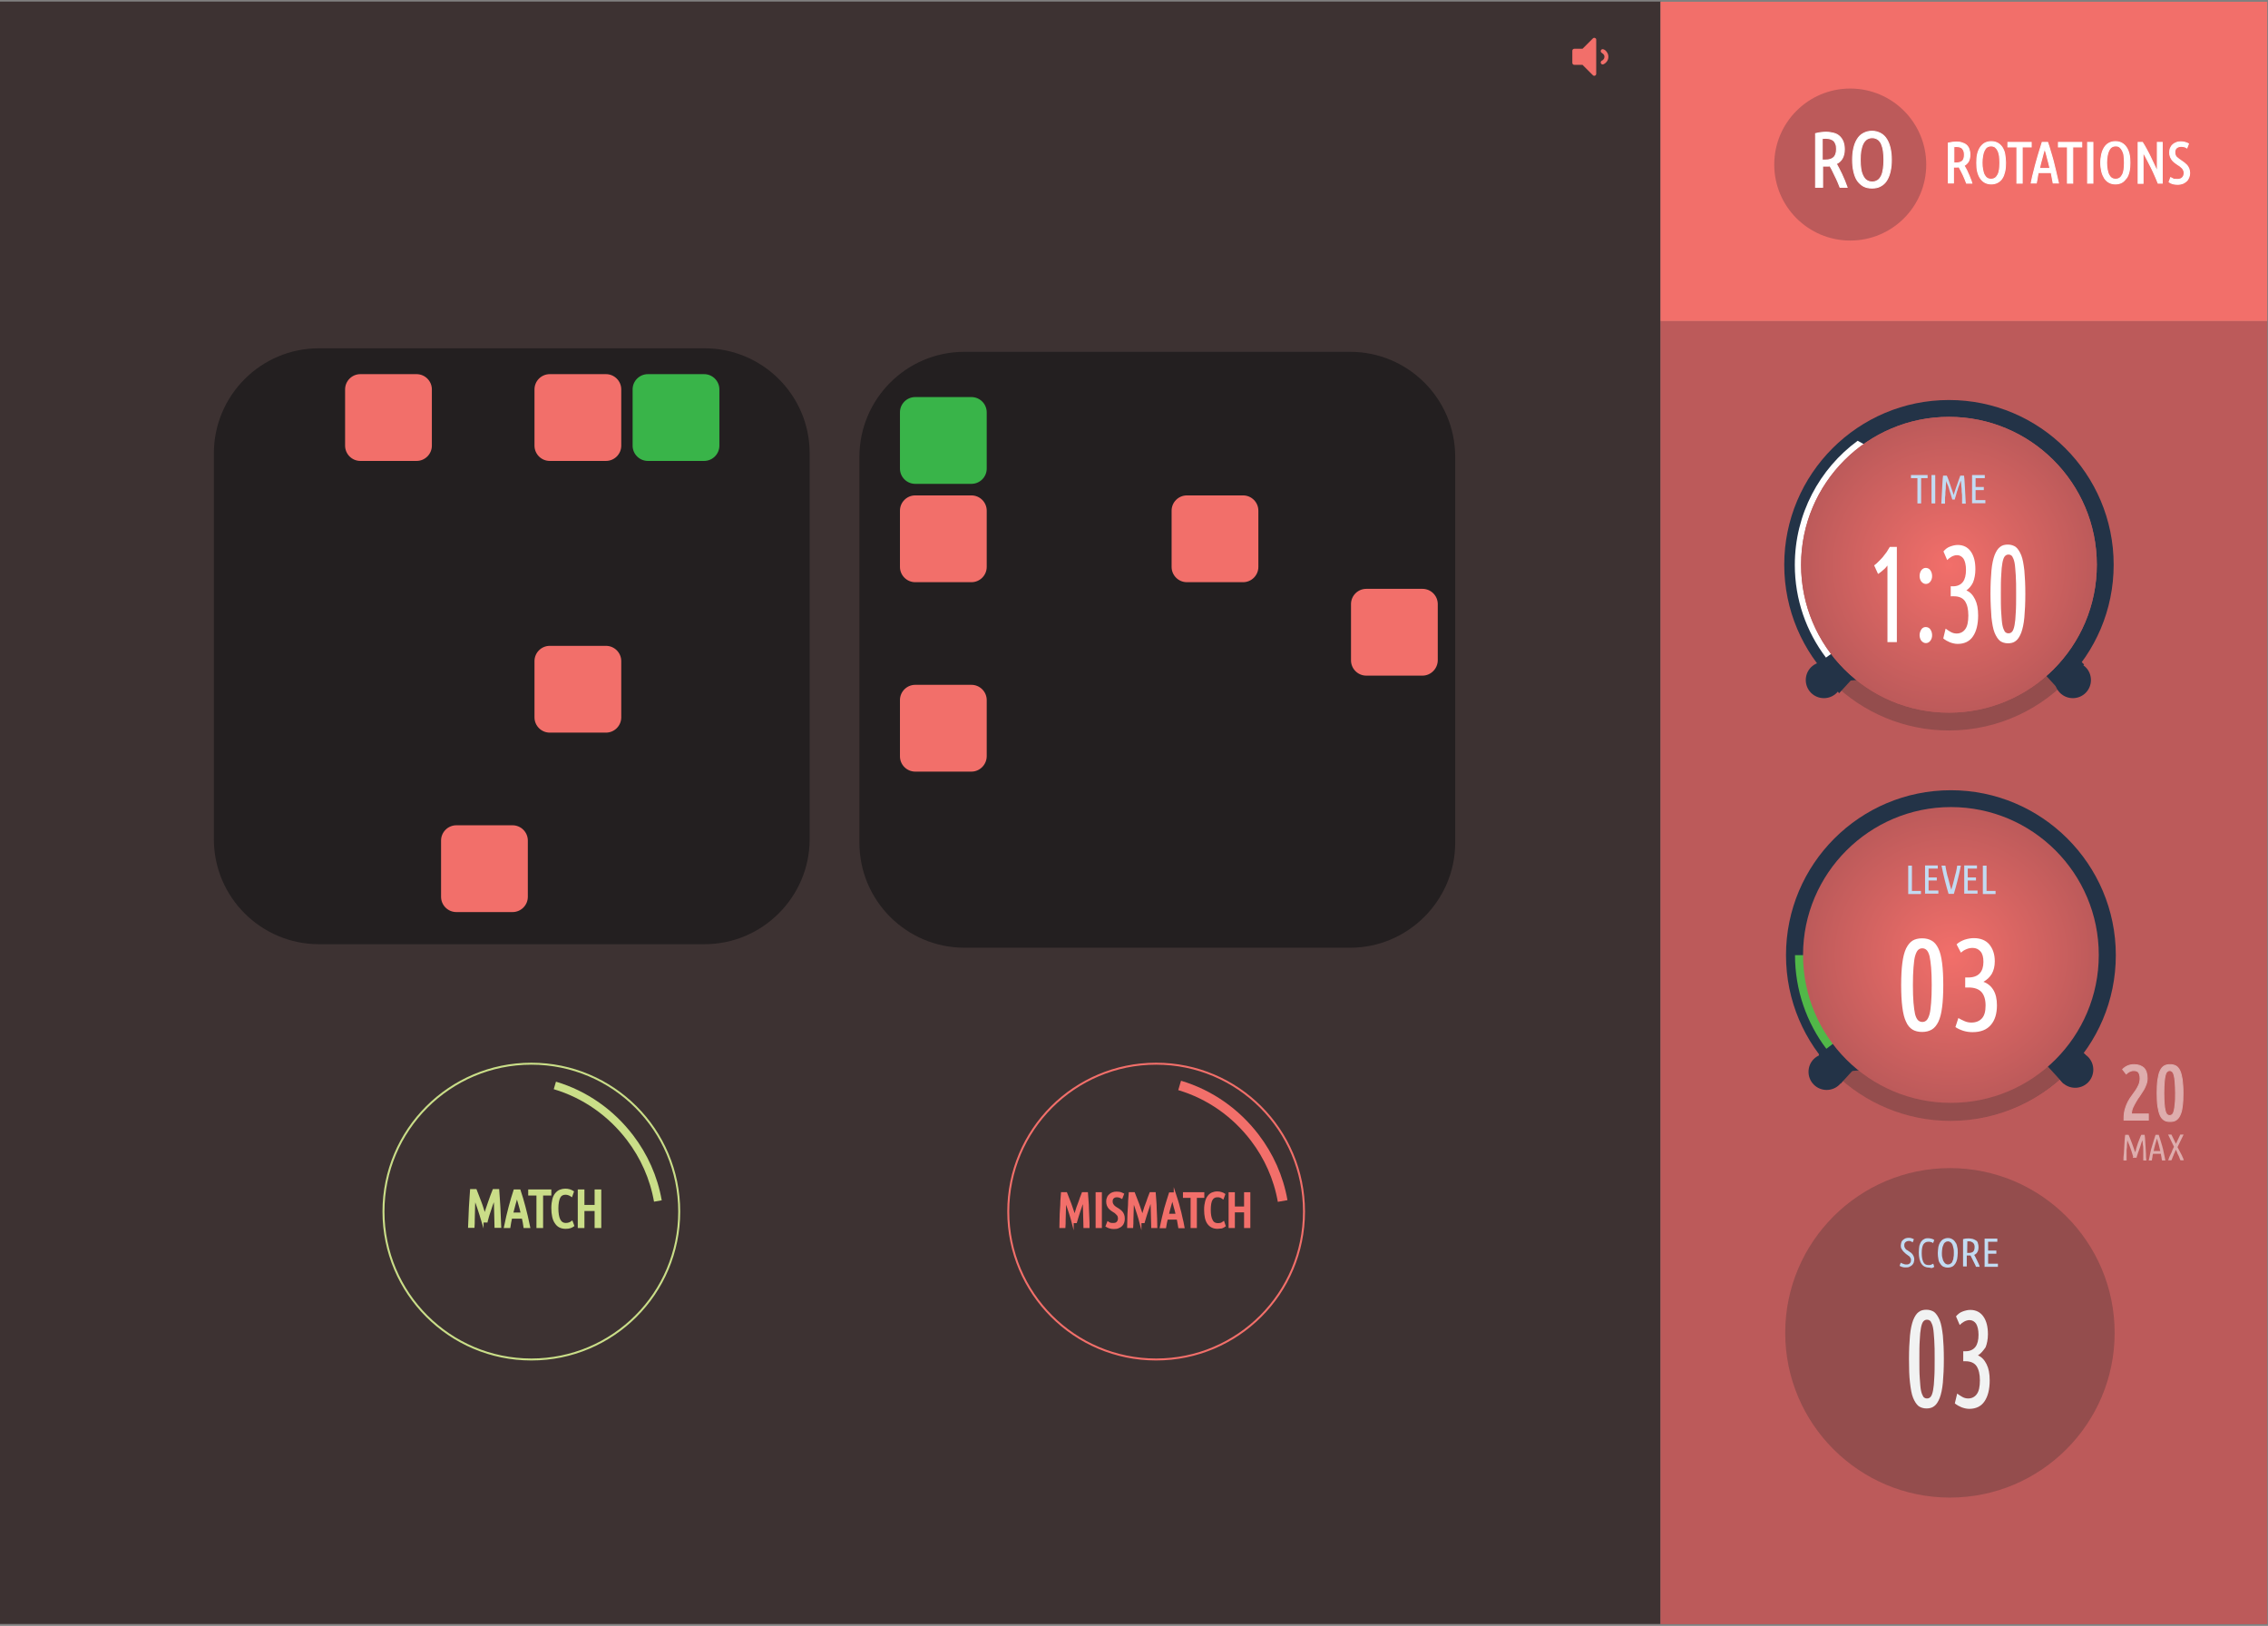 <?xml version="1.0" encoding="utf-8"?>
<!-- Generator: Adobe Illustrator 21.0.0, SVG Export Plug-In . SVG Version: 6.00 Build 0)  -->
<svg version="1.1" id="Layer_1" xmlns="http://www.w3.org/2000/svg" xmlns:xlink="http://www.w3.org/1999/xlink" x="0px" y="0px"
	 viewBox="0 0 1158 830" style="enable-background:new 0 0 1158 830;" xml:space="preserve">
<rect x="0" y="0" width="1158" height="830" fill="#808080" stroke="none"/>
<style type="text/css">
	.st0{fill:#3D3232;}
	.st1{fill:#BC5A5A;}
	.st2{fill:#F26F6A;}
	.st3{fill:#944D4D;}
	.st4{fill:#C2DBF2;}
	.st5{fill:#F1F2F2;}
	.st6{fill:#233347;}
	.st7{fill:#FFFFFF;}
	.st8{clip-path:url(#SVGID_3_);fill:url(#SVGID_4_);}
	.st9{fill:#51B848;}
	.st10{fill:url(#SVGID_5_);}
	.st11{clip-path:url(#SVGID_7_);fill:url(#SVGID_8_);}
	.st12{opacity:0.5;}
	.st13{fill:#FFFFFF;stroke:#FFFFFF;stroke-width:0.5;stroke-miterlimit:10;}
	.st14{fill:none;stroke:#CADE88;stroke-miterlimit:10;}
	.st15{fill:#CADD88;stroke:#CADD88;stroke-miterlimit:10;}
	.st16{fill:none;stroke:#CADE88;stroke-width:4;stroke-miterlimit:10;}
	.st17{fill:none;stroke:#F26F6A;stroke-miterlimit:10;}
	.st18{fill:#F26F6A;stroke:#F26F6A;stroke-miterlimit:10;}
	.st19{fill:none;stroke:#F26F6A;stroke-width:5;stroke-miterlimit:10;}
	.st20{fill:#231F20;}
	.st21{fill:#39B449;}
</style>
<title>SpatialSpan</title>
<desc>Created with Sketch.</desc>
<g id="Page-1">
	<g id="SpatialSpan">
		<g id="Background_x5F_Panel_x5F_L">
			<rect id="Rectangle-path" y="0.8" class="st0" width="847.9" height="828.2"/>
		</g>
		<g id="Bottom_x5F_Panel_x5F_L" transform="translate(847, 163)">
			<rect id="Rectangle-path_1_" x="0.8" y="0.9" class="st1" width="309.8" height="665.2"/>
		</g>
		<g id="Top_x5F_Panel_x5F_L" transform="translate(847, 0)">
			<rect id="Rectangle-path_2_" x="0.8" y="0.9" class="st2" width="309.8" height="163"/>
		</g>
		<g id="Test_name" transform="translate(905, 45)">
			<circle id="Oval" class="st1" cx="39.7" cy="39" r="38.8"/>
		</g>
		<g id="Audio_Controls" transform="translate(802, 19)">
			<g id="Layer_18">
				<path id="Shape_17_" class="st2" d="M13,1.2v17.5c0,0.3-0.1,0.5-0.3,0.7s-0.4,0.3-0.7,0.3s-0.5-0.1-0.7-0.3L6,14.1H1.8
					c-0.3,0-0.5-0.1-0.7-0.3s-0.3-0.4-0.3-0.7V6.9c0-0.3,0.1-0.5,0.3-0.7C1.3,6,1.5,5.9,1.8,5.9H6l5.3-5.3c0.2-0.2,0.4-0.3,0.7-0.3
					s0.5,0.1,0.7,0.3C12.9,0.7,13,0.9,13,1.2z M18.5,7.7c0.5,0.7,0.7,1.5,0.7,2.3s-0.2,1.6-0.7,2.3s-1.1,1.2-1.8,1.5
					c-0.1,0.1-0.2,0.1-0.4,0.1c-0.3,0-0.5-0.1-0.7-0.3s-0.3-0.4-0.3-0.7c0-0.2,0.1-0.4,0.2-0.6s0.3-0.3,0.5-0.4
					c0.2-0.1,0.4-0.2,0.5-0.4c0.2-0.1,0.3-0.3,0.5-0.6c0.1-0.2,0.2-0.6,0.2-0.9c0-0.4-0.1-0.7-0.2-0.9s-0.3-0.4-0.5-0.6
					c-0.2-0.1-0.4-0.3-0.5-0.4c-0.2-0.1-0.3-0.2-0.5-0.4c-0.1-0.2-0.2-0.3-0.2-0.6c0-0.3,0.1-0.5,0.3-0.7s0.4-0.3,0.7-0.3
					c0.2,0,0.3,0,0.4,0.1C17.4,6.4,18,6.9,18.5,7.7z"/>
			</g>
		</g>
		<g>
			<g>
				<path class="st3" d="M1079.7,680.4c0,46.4-37.7,84.1-84.1,84.1s-84.1-37.7-84.1-84.1s37.7-84.1,84.1-84.1
					S1079.7,634,1079.7,680.4"/>
			</g>
		</g>
		<g>
			<path class="st4" d="M973.4,645.5c0.8,0,1.4-0.2,1.7-0.6c0.5-0.5,0.6-0.9,0.6-1.7c0-0.3,0-0.8-0.2-0.9c-0.2-0.3-0.3-0.6-0.5-0.8
				c-0.2-0.2-0.5-0.5-0.8-0.6c-0.3-0.2-0.5-0.5-0.8-0.6c-0.3-0.2-0.6-0.5-0.9-0.8c-0.3-0.3-0.6-0.5-0.9-0.9
				c-0.3-0.5-0.5-0.8-0.8-1.2c-0.2-0.5-0.3-0.9-0.3-1.6c0-0.6,0.2-1.1,0.3-1.6s0.5-0.9,0.8-1.2c0.3-0.3,0.8-0.6,1.2-0.8
				c0.5-0.2,1.1-0.3,1.6-0.3c0.6,0,1.1,0,1.6,0.2s0.9,0.3,1.2,0.5l-0.6,1.6c-0.3-0.2-0.6-0.3-0.9-0.5c-0.3-0.2-0.8-0.2-1.1-0.2
				c-0.6,0-1.2,0.2-1.7,0.6c-0.5,0.5-0.6,0.9-0.6,1.6c0,0.5,0,0.8,0.2,1.1s0.3,0.6,0.5,0.8c0.2,0.3,0.5,0.5,0.8,0.6s0.6,0.5,0.9,0.6
				c0.3,0.2,0.6,0.5,0.9,0.6c0.3,0.3,0.6,0.5,0.9,0.9c0.3,0.5,0.5,0.8,0.6,1.1c0.2,0.5,0.3,0.9,0.3,1.6c0,0.5-0.2,1.1-0.3,1.6
				c-0.2,0.5-0.5,0.9-0.8,1.2c-0.3,0.3-0.8,0.6-1.4,0.9c-0.6,0.3-1.2,0.3-1.9,0.3c-0.6,0-1.2,0-1.7-0.2s-0.9-0.3-1.4-0.6l0.6-1.6
				c0.3,0.2,0.8,0.5,1.1,0.5C972.5,645.5,973,645.5,973.4,645.5z"/>
			<path class="st4" d="M985,647.1c-1.7,0-3-0.6-3.9-1.9c-0.9-1.2-1.4-3.3-1.4-5.9c0-1.4,0.2-2.5,0.3-3.4c0.3-0.9,0.6-1.7,1.1-2.3
				c0.5-0.6,0.9-0.9,1.6-1.2c0.6-0.3,1.2-0.3,2-0.3c0.6,0,1.2,0.2,1.7,0.3c0.5,0.2,0.9,0.3,1.2,0.6l-0.6,1.6
				c-0.3-0.2-0.6-0.5-1.1-0.5c-0.3-0.2-0.8-0.2-1.4-0.2c-1.1,0-1.9,0.5-2.5,1.4c-0.5,0.9-0.8,2.3-0.8,4.4c0,2,0.3,3.4,0.8,4.5
				c0.5,1.1,1.4,1.6,2.6,1.6c0.6,0,1.1,0,1.4-0.2c0.3-0.2,0.8-0.3,1.1-0.5l0.5,1.6c-0.3,0.3-0.8,0.5-1.2,0.6
				C985.9,647.4,985.6,647.1,985,647.1z"/>
			<path class="st4" d="M999.6,639.6c0,1.1-0.2,2.2-0.3,3.1c-0.2,0.9-0.5,1.7-0.9,2.3s-0.9,1.2-1.6,1.6c-0.6,0.3-1.4,0.5-2.3,0.5
				s-1.7-0.2-2.3-0.5c-0.6-0.3-1.2-0.9-1.6-1.6c-0.5-0.6-0.8-1.4-0.9-2.3c-0.2-0.9-0.3-2-0.3-3.1c0-1.1,0.2-2.2,0.3-3.1
				c0.2-0.9,0.5-1.7,0.9-2.3s0.9-1.2,1.6-1.6c0.6-0.3,1.4-0.6,2.3-0.6s1.7,0.2,2.3,0.6c0.6,0.3,1.2,0.9,1.6,1.6
				c0.5,0.6,0.8,1.4,0.9,2.3C999.6,637.4,999.6,638.5,999.6,639.6z M997.6,639.6c0-0.9,0-1.7-0.2-2.3c-0.2-0.8-0.3-1.4-0.5-1.9
				s-0.6-0.9-0.9-1.2c-0.5-0.3-0.9-0.5-1.4-0.5c-0.5,0-1.1,0.2-1.4,0.5c-0.5,0.3-0.8,0.8-0.9,1.2c-0.2,0.5-0.5,1.1-0.6,1.9
				s-0.2,1.6-0.2,2.3c0,0.8,0,1.7,0.2,2.3s0.3,1.4,0.6,1.9c0.3,0.5,0.6,0.9,0.9,1.2c0.5,0.3,0.9,0.5,1.4,0.5c0.5,0,1.1-0.2,1.4-0.5
				c0.5-0.3,0.8-0.6,0.9-1.2c0.3-0.5,0.5-1.1,0.5-1.9C997.6,641.3,997.6,640.4,997.6,639.6z"/>
			<path class="st4" d="M1002.6,632.5c0.9-0.3,1.9-0.3,2.8-0.3c0.8,0,1.4,0.2,2,0.3c0.6,0.2,1.1,0.5,1.6,0.8s0.8,0.8,0.9,1.4
				c0.2,0.6,0.3,1.2,0.3,2c0,0.9-0.2,1.9-0.6,2.5c-0.3,0.6-0.9,1.1-1.6,1.4c0.2,0.3,0.3,0.6,0.6,1.1c0.3,0.5,0.5,1.1,0.8,1.6
				c0.3,0.6,0.5,1.2,0.8,1.7c0.3,0.6,0.5,1.2,0.6,1.7h-1.9c-0.2-0.5-0.3-0.9-0.6-1.4c-0.2-0.5-0.5-1.1-0.8-1.6s-0.5-1.1-0.8-1.6
				s-0.5-0.9-0.6-1.2c-0.2,0-0.5,0-0.6,0c-0.3,0-0.5,0-0.8,0h-0.5v5.6h-1.9v-14H1002.6z M1004.4,639.6h0.8c0.9,0,1.7-0.2,2.2-0.6
				c0.5-0.5,0.8-1.2,0.8-2.3c0-0.5,0-0.9-0.2-1.4c-0.2-0.3-0.3-0.6-0.6-0.9c-0.3-0.2-0.5-0.3-0.9-0.5c-0.3-0.2-0.8-0.2-1.1-0.2
				c-0.3,0-0.6,0-0.9,0L1004.4,639.6L1004.4,639.6z"/>
			<path class="st4" d="M1013.3,646.8v-14.5h6.5v1.6h-4.7v4.5h4.2v1.6h-4.2v5.1h5v1.6h-6.9V646.8z"/>
		</g>
		<g>
			<path class="st5" d="M974.7,693.8c0-4.8,0.2-8.7,0.5-12c0.3-3.3,0.9-5.9,1.6-7.8c0.8-2,1.7-3.4,2.8-4.2c1.1-0.9,2.5-1.2,4-1.2
				c1.6,0,3,0.5,4,1.2c1.1,0.9,2,2.3,2.8,4.2c0.8,2,1.2,4.5,1.6,7.8c0.3,3.3,0.5,7.3,0.5,12c0,4.7-0.2,8.7-0.5,12
				c-0.3,3.3-0.9,5.9-1.6,7.8c-0.8,2-1.7,3.4-2.8,4.2c-1.1,0.9-2.5,1.2-4,1.2c-1.6,0-3-0.5-4-1.2c-1.1-0.9-2-2.3-2.8-4.2
				c-0.8-2-1.2-4.5-1.6-7.8C974.8,702.5,974.7,698.5,974.7,693.8z M987.8,693.8c0-3.9,0-7-0.2-9.7c-0.2-2.5-0.3-4.7-0.6-6.2
				c-0.3-1.6-0.8-2.6-1.2-3.3c-0.5-0.6-1.1-0.9-1.9-0.9s-1.4,0.3-1.9,0.9c-0.5,0.6-0.9,1.7-1.2,3.3c-0.3,1.6-0.5,3.6-0.6,6.2
				c-0.2,2.6-0.2,5.8-0.2,9.7s0,7,0.2,9.7s0.3,4.7,0.6,6.2c0.3,1.6,0.8,2.6,1.2,3.3c0.5,0.6,1.1,0.9,1.9,0.9s1.4-0.3,1.9-0.9
				c0.5-0.6,0.9-1.7,1.2-3.3c0.3-1.6,0.5-3.6,0.6-6.2C987.8,700.8,987.8,697.5,987.8,693.8z"/>
			<path class="st5" d="M1009.9,691.9c1.9,0.8,3.3,2.3,4.4,4.5c1.1,2.2,1.6,4.8,1.6,8.3c0,4.5-0.9,8.1-2.6,10.6
				c-1.7,2.6-4.4,3.9-7.8,3.9c-1.4,0-2.6-0.3-4-0.8c-1.2-0.5-2.5-1.2-3.4-2l1.2-5c0.8,0.6,1.7,1.2,2.6,1.7c0.9,0.5,1.9,0.8,3,0.8
				c1.9,0,3.4-0.8,4.4-2.2c1.1-1.4,1.6-3.9,1.6-7c0-3.3-0.6-5.6-1.7-7.3c-1.1-1.6-3-2.5-5.6-2.5h-1.2v-5.1h1.2c2.2,0,3.9-0.8,5-2.2
				c1.1-1.4,1.6-3.6,1.6-6.2c0-2.5-0.5-4.4-1.2-5.6c-0.8-1.2-2-1.9-3.4-1.9c-0.9,0-1.9,0.3-2.8,0.8s-1.6,1.1-2.2,1.7l-1.9-4.4
				c0.9-1.1,2-2,3.4-2.5c1.4-0.5,2.6-0.8,3.9-0.8c2.8,0,5.1,1.1,6.7,3.4c1.6,2.3,2.3,5.3,2.3,9c0,2.6-0.5,5-1.2,6.7
				C1012.5,689.6,1011.4,691,1009.9,691.9z"/>
		</g>
		<g>
			<g>
				<path class="st6" d="M1079.2,288.3c0,46.4-37.7,84.1-84.1,84.1c-46.4,0-84.1-37.7-84.1-84.1s37.7-84.1,84.1-84.1
					C1041.5,204.2,1079.2,241.9,1079.2,288.3"/>
			</g>
			<g>
				<path class="st3" d="M1058.3,344.4c-15.4,17.4-38,28.5-63.2,28.5c-22.9,0-43.8-9.2-59-24C939.2,345.6,1060.3,342,1058.3,344.4"
					/>
			</g>
			<g>
				<polyline class="st6" points="1052.9,353.9 1029,327.8 1040.9,316.2 1064.1,339.2 				"/>
			</g>
			<g>
				<path class="st6" d="M1064.9,340.6c3.6,3.6,3.6,9.5,0,13.1c-3.6,3.6-9.5,3.6-13.1,0c-3.6-3.6-3.6-9.5,0-13.1
					C1055.2,337,1061.1,337,1064.9,340.6"/>
			</g>
			<g>
				<polyline class="st6" points="939,353.9 962.9,327.8 951,316.2 927.8,339.2 				"/>
			</g>
			<g>
				<path class="st6" d="M924.7,340.6c-3.6,3.6-3.6,9.5,0,13.1s9.5,3.6,13.1,0c3.6-3.6,3.6-9.5,0-13.1
					C934.2,337,928.4,337,924.7,340.6"/>
			</g>
			<g>
				<path class="st7" d="M954.6,228.4c-19.3,13-31.9,35-31.9,60.1c0,16.4,5.5,31.5,14.6,43.6l-5,3.6l0,0
					c-10-13.2-15.9-29.6-15.9-47.3c0-26,12.6-49.1,32.1-63.4"/>
			</g>
			<path class="st7" d="M995.1,209.7"/>
		</g>
		<g>
			<g>
				<defs>
					<path id="SVGID_1_" d="M919.6,288.3c0,41.7,33.8,75.5,75.5,75.5c41.7,0,75.5-33.8,75.5-75.5s-33.8-75.5-75.5-75.5
						C953.5,212.8,919.6,246.6,919.6,288.3"/>
				</defs>
				<radialGradient id="SVGID_2_" cx="995.093" cy="288.293" r="75.528" gradientUnits="userSpaceOnUse">
					<stop  offset="0" style="stop-color:#F26F6A"/>
					<stop  offset="1" style="stop-color:#BC5A5A"/>
				</radialGradient>
				<use xlink:href="#SVGID_1_"  style="overflow:visible;fill:url(#SVGID_2_);"/>
				<clipPath id="SVGID_3_">
					<use xlink:href="#SVGID_1_"  style="overflow:visible;"/>
				</clipPath>
				
					<radialGradient id="SVGID_4_" cx="261.231" cy="-2582.918" r="1.557" gradientTransform="matrix(48.5 0 0 48.5 -11674.637 125559.828)" gradientUnits="userSpaceOnUse">
					<stop  offset="0" style="stop-color:#F26F6A"/>
					<stop  offset="1" style="stop-color:#BC5A5A"/>
				</radialGradient>
				<rect x="919.6" y="212.8" class="st8" width="151.1" height="151.1"/>
			</g>
		</g>
		<g>
			<path class="st4" d="M984.2,242.5v1.6h-3.3V257h-1.9v-12.9h-3.3v-1.6H984.2z"/>
			<path class="st4" d="M986.2,242.5h1.9V257h-1.9V242.5z"/>
			<path class="st4" d="M996.8,255c-0.3-0.9-0.6-2-0.9-3c-0.3-0.9-0.6-1.7-0.8-2.6c-0.2-0.9-0.5-1.6-0.8-2.2
				c-0.3-0.6-0.5-1.2-0.6-1.7c0,0.8-0.2,1.7-0.2,2.6c0,0.9,0,1.9-0.2,3c0,0.9,0,2-0.2,3c0,0.9,0,2,0,3h-1.9c0-1.2,0.2-2.5,0.2-3.7
				c0-1.2,0.2-2.5,0.2-3.7c0-1.2,0.2-2.5,0.2-3.6c0-1.2,0.2-2.3,0.3-3.3h1.9c0.3,0.6,0.5,1.2,0.9,2.2c0.3,0.8,0.6,1.7,0.9,2.6
				c0.3,0.9,0.6,1.9,0.9,2.6c0.3,0.9,0.6,1.7,0.8,2.5c0.2-0.8,0.5-1.6,0.8-2.5c0.3-0.9,0.6-1.9,0.9-2.6c0.3-0.9,0.6-1.7,0.9-2.6
				c0.3-0.9,0.6-1.6,0.8-2.2h1.9c0.2,1.1,0.2,2.2,0.3,3.3c0,1.2,0.2,2.3,0.2,3.6c0,1.2,0.2,2.5,0.2,3.7c0,1.2,0.2,2.5,0.2,3.7h-1.9
				c0-0.9,0-1.9,0-3s0-2-0.2-3.1c0-1.1,0-2-0.2-3c0-0.9-0.2-1.9-0.2-2.6c-0.2,0.3-0.3,0.8-0.5,1.2c-0.2,0.5-0.3,1.1-0.6,1.7
				c-0.2,0.6-0.5,1.2-0.6,1.9c-0.2,0.6-0.5,1.2-0.6,1.9c-0.2,0.6-0.3,1.1-0.5,1.7c-0.2,0.5-0.3,0.9-0.3,1.2L996.8,255L996.8,255z"/>
			<path class="st4" d="M1006.9,257v-14.5h6.5v1.6h-4.7v4.5h4.2v1.6h-4.2v5.1h5v1.6h-6.9V257z"/>
		</g>
		<g>
			<path class="st7" d="M956.9,288.6c0.8-0.5,1.4-1.1,2.2-1.9c0.8-0.8,1.6-1.6,2.2-2.3c0.6-0.9,1.4-1.7,2-2.6
				c0.6-0.9,1.1-1.9,1.6-2.6h3.6v48.6h-4.8v-39.1c-0.6,0.8-1.4,1.7-2.2,2.3c-0.8,0.8-1.7,1.4-2.6,2L956.9,288.6z"/>
			<path class="st7" d="M986.5,294.1c0,1.1-0.3,2-0.9,2.8c-0.6,0.8-1.4,1.2-2.3,1.2s-1.7-0.5-2.3-1.2c-0.6-0.8-0.9-1.9-0.9-2.8
				c0-1.1,0.3-2.2,0.9-3c0.6-0.8,1.4-1.2,2.3-1.2s1.9,0.5,2.3,1.2C986.2,291.9,986.5,293,986.5,294.1z M986.5,324.3
				c0,1.1-0.3,2-0.9,2.8c-0.6,0.8-1.4,1.2-2.3,1.2s-1.7-0.5-2.3-1.2c-0.6-0.8-0.9-1.9-0.9-2.8c0-1.1,0.3-2,0.9-3
				c0.6-0.9,1.4-1.2,2.3-1.2s1.9,0.5,2.3,1.2C986.2,322.1,986.5,323.2,986.5,324.3z"/>
			<path class="st7" d="M1004,301.4c1.9,0.8,3.3,2.3,4.4,4.5c1.1,2.2,1.6,4.8,1.6,8.3c0,4.5-0.9,8.1-2.6,10.6
				c-1.7,2.6-4.4,3.9-7.8,3.9c-1.4,0-2.6-0.3-4-0.8c-1.2-0.5-2.5-1.2-3.4-2l1.2-5c0.8,0.6,1.7,1.2,2.6,1.7c0.9,0.5,1.9,0.8,3,0.8
				c1.9,0,3.4-0.8,4.4-2.2c1.1-1.4,1.6-3.9,1.6-7c0-3.3-0.6-5.6-1.7-7.3c-1.1-1.6-3-2.5-5.6-2.5H996v-5.1h1.2c2.2,0,3.9-0.8,5-2.2
				c1.1-1.4,1.6-3.6,1.6-6.2c0-2.5-0.5-4.4-1.2-5.6c-0.8-1.2-2-1.9-3.4-1.9c-0.9,0-1.9,0.3-2.8,0.8c-0.9,0.5-1.6,1.1-2.2,1.7
				l-1.9-4.4c0.9-1.1,2-2,3.4-2.5c1.4-0.5,2.6-0.8,3.9-0.8c2.8,0,5.1,1.1,6.7,3.4c1.6,2.3,2.3,5.3,2.3,9c0,2.6-0.5,5-1.2,6.7
				C1006.6,299,1005.4,300.4,1004,301.4z"/>
			<path class="st7" d="M1016.3,303.2c0-4.8,0.2-8.7,0.5-12c0.3-3.3,0.9-5.9,1.6-7.8c0.8-2,1.7-3.4,2.8-4.2c1.1-0.9,2.5-1.2,4-1.2
				c1.6,0,3,0.5,4,1.2c1.1,0.9,2,2.3,2.8,4.2c0.8,2,1.2,4.5,1.6,7.8c0.3,3.3,0.5,7.3,0.5,12c0,4.7-0.2,8.7-0.5,12
				c-0.3,3.3-0.9,5.9-1.6,7.8c-0.8,2-1.7,3.4-2.8,4.2c-1.1,0.9-2.5,1.2-4,1.2c-1.6,0-3-0.5-4-1.2c-1.1-0.9-2-2.3-2.8-4.2
				c-0.8-2-1.2-4.5-1.6-7.8C1016.6,312,1016.3,308.1,1016.3,303.2z M1029.4,303.2c0-3.9,0-7-0.2-9.7c-0.2-2.5-0.3-4.7-0.6-6.2
				c-0.3-1.6-0.8-2.6-1.2-3.3c-0.5-0.6-1.1-0.9-1.9-0.9c-0.8,0-1.4,0.3-1.9,0.9c-0.5,0.6-0.9,1.7-1.2,3.3c-0.3,1.6-0.5,3.6-0.6,6.2
				c-0.2,2.6-0.2,5.8-0.2,9.7s0,7,0.2,9.7s0.3,4.7,0.6,6.2c0.3,1.6,0.8,2.6,1.2,3.3c0.5,0.6,1.1,0.9,1.9,0.9c0.8,0,1.4-0.3,1.9-0.9
				s0.9-1.7,1.2-3.3c0.3-1.6,0.5-3.6,0.6-6.2C1029.4,310.3,1029.4,307.1,1029.4,303.2z"/>
		</g>
		<g>
			<g>
				<path class="st6" d="M1080.3,487.6c0,46.6-37.7,84.2-84.2,84.2c-46.6,0-84.2-37.7-84.2-84.2s37.7-84.2,84.2-84.2
					C1042.4,403.4,1080.3,441.1,1080.3,487.6"/>
			</g>
			<g>
				<path class="st3" d="M1059.1,543.7c-15.4,17.4-38,28.5-63.2,28.5c-22.9,0-43.8-9.2-59-24C940.1,544.9,1061.1,541.5,1059.1,543.7
					"/>
			</g>
			<g>
				<polyline class="st6" points="1053.6,553.2 1029.8,527.2 1041.7,515.5 1064.9,538.5 				"/>
			</g>
			<g>
				<path class="st6" d="M1066.1,539.5c3.6,3.6,3.6,9.5,0,13.1c-3.6,3.6-9.5,3.6-13.1,0c-3.6-3.6-3.6-9.5,0-13.1
					C1056.6,535.9,1062.5,535.9,1066.1,539.5"/>
			</g>
			<g>
				<polyline class="st6" points="939.8,553.2 963.6,527.2 951.8,515.5 928.6,538.5 				"/>
			</g>
			<g>
				<path class="st6" d="M926.1,540.6c-3.6,3.6-3.6,9.5,0,13.1s9.5,3.6,13.1,0c3.6-3.6,3.6-9.5,0-13.1
					C935.8,537,929.8,537,926.1,540.6"/>
			</g>
			<g>
				<path class="st9" d="M924.2,487.6c0,16.2,5.3,31.1,14.5,43.1l-6.2,4.7l0,0c-10-13.2-16-29.9-16-47.8"/>
			</g>
			<linearGradient id="SVGID_5_" gradientUnits="userSpaceOnUse" x1="1064.859" y1="522.667" x2="1064.859" y2="522.667">
				<stop  offset="0" style="stop-color:#39B54A"/>
				<stop  offset="8.278921e-02" style="stop-color:#39B54A"/>
				<stop  offset="0.395" style="stop-color:#F48270"/>
				<stop  offset="0.725" style="stop-color:#F5841F"/>
				<stop  offset="0.948" style="stop-color:#ED174B"/>
				<stop  offset="1" style="stop-color:#ED174B"/>
			</linearGradient>
			<path class="st10" d="M1064.9,522.7"/>
		</g>
		<g>
			<g>
				<defs>
					<path id="SVGID_6_" d="M920.6,487.5c0,41.7,33.8,75.5,75.5,75.5c41.7,0,75.5-33.8,75.5-75.5s-33.8-75.5-75.5-75.5
						C954.6,412,920.6,445.8,920.6,487.5"/>
				</defs>
				<clipPath id="SVGID_7_">
					<use xlink:href="#SVGID_6_"  style="overflow:visible;"/>
				</clipPath>
				<radialGradient id="SVGID_8_" cx="996.148" cy="487.5" r="75.528" gradientUnits="userSpaceOnUse">
					<stop  offset="0" style="stop-color:#F26F6A"/>
					<stop  offset="1" style="stop-color:#BC5A5A"/>
				</radialGradient>
				<rect x="920.6" y="412" class="st11" width="151.1" height="151.1"/>
			</g>
		</g>
		<g>
			<path class="st4" d="M980.8,454.8v1.6h-6.5v-14.5h1.9v12.9H980.8z"/>
			<path class="st4" d="M982.9,456.3v-14.5h6.5v1.6h-4.7v4.5h4.2v1.6h-4.2v5.1h5v1.6h-6.9V456.3z"/>
			<path class="st4" d="M994.9,456.3c-0.3-1.1-0.6-2.2-0.9-3.1c-0.3-1.1-0.6-2.2-0.9-3.4c-0.3-1.2-0.6-2.3-0.9-3.7
				c-0.3-1.4-0.6-2.8-0.9-4.2h2c0.2,1.1,0.3,2.2,0.6,3.3c0.2,1.1,0.5,2.2,0.8,3.1c0.3,1.1,0.5,2,0.8,3.1c0.3,1.1,0.5,1.9,0.8,2.8
				c0.3-0.9,0.5-1.9,0.8-2.8c0.3-0.9,0.5-2,0.8-3.1s0.5-2.2,0.8-3.1c0.2-1.1,0.5-2.2,0.6-3.3h1.9c-0.3,1.6-0.6,3-0.9,4.2
				c-0.3,1.2-0.6,2.5-0.9,3.7c-0.3,1.2-0.6,2.3-0.9,3.4c-0.3,1.1-0.6,2.2-0.9,3.1H994.9z"/>
			<path class="st4" d="M1002.9,456.3v-14.5h6.5v1.6h-4.7v4.5h4.2v1.6h-4.2v5.1h5v1.6h-6.9V456.3z"/>
			<path class="st4" d="M1018.9,454.8v1.6h-6.5v-14.5h1.9v12.9H1018.9z"/>
		</g>
		<g class="st12">
			<path class="st7" d="M1089.2,590.6c-0.3-0.9-0.5-1.7-0.8-2.6c-0.3-0.8-0.5-1.6-0.8-2.3c-0.3-0.8-0.5-1.4-0.8-2
				c-0.2-0.6-0.5-1.1-0.6-1.6c0,0.8-0.2,1.6-0.2,2.3c0,0.9,0,1.7-0.2,2.6c0,0.9,0,1.9,0,2.8c0,0.9,0,1.7,0,2.6h-1.6
				c0-1.1,0-2.3,0.2-3.4c0-1.1,0.2-2.3,0.2-3.4c0-1.1,0.2-2.2,0.2-3.3s0.2-2,0.3-3h1.7c0.2,0.5,0.5,1.2,0.8,1.9
				c0.3,0.8,0.6,1.6,0.9,2.3s0.6,1.6,0.9,2.5c0.3,0.8,0.5,1.6,0.8,2.2c0.2-0.6,0.5-1.4,0.6-2.2c0.3-0.8,0.5-1.6,0.8-2.5
				c0.3-0.8,0.6-1.6,0.9-2.3c0.3-0.8,0.5-1.4,0.8-1.9h1.7c0.2,0.9,0.2,1.9,0.3,3c0,1.1,0.2,2.2,0.2,3.3c0,1.1,0.2,2.2,0.2,3.4
				c0,1.1,0,2.3,0.2,3.4h-1.6c0-0.8,0-1.7,0-2.6s0-1.9,0-2.8c0-0.9,0-1.9-0.2-2.6c0-0.9-0.2-1.7-0.2-2.3c-0.2,0.3-0.3,0.8-0.5,1.2
				c-0.2,0.5-0.3,0.9-0.5,1.6c-0.2,0.6-0.3,1.1-0.6,1.7c-0.2,0.6-0.3,1.1-0.6,1.7c-0.2,0.5-0.3,1.1-0.5,1.6
				c-0.2,0.5-0.3,0.8-0.3,1.1h-1.9V590.6z"/>
			<path class="st7" d="M1102.2,579.3c0.3,0.9,0.6,1.9,0.9,2.8c0.3,0.9,0.6,2,0.9,3c0.3,1.1,0.6,2.2,0.8,3.4
				c0.2,1.2,0.6,2.5,0.8,3.9h-1.7c-0.2-0.6-0.2-1.1-0.3-1.7c-0.2-0.6-0.2-1.1-0.3-1.7h-4c-0.2,0.6-0.3,1.1-0.3,1.7
				c-0.2,0.6-0.2,1.1-0.3,1.7h-1.6c0.3-1.4,0.6-2.6,0.8-3.9c0.2-1.2,0.6-2.3,0.9-3.4c0.3-1.1,0.6-2,0.9-3c0.3-0.9,0.6-1.9,0.9-2.8
				H1102.2z M1101.3,581.2c-0.3,1.1-0.6,2-0.9,3.1c-0.3,1.1-0.6,2.2-0.8,3.3h3.4c-0.3-1.1-0.5-2.2-0.8-3.3
				C1101.9,583.2,1101.6,582.3,1101.3,581.2z"/>
			<path class="st7" d="M1111,583.9l2.2-4.7h1.7l-3.1,6.4c0.3,0.5,0.6,1.1,0.9,1.7c0.3,0.6,0.6,1.1,0.9,1.7c0.3,0.6,0.6,1.1,0.8,1.7
				c0.3,0.6,0.5,1.1,0.6,1.6h-1.7c-0.2-0.3-0.3-0.8-0.5-1.2c-0.2-0.5-0.3-0.9-0.6-1.4c-0.3-0.5-0.5-0.9-0.6-1.4
				c-0.2-0.5-0.5-0.9-0.6-1.4c-0.2,0.5-0.5,0.9-0.6,1.4c-0.3,0.5-0.5,0.9-0.6,1.4c-0.2,0.5-0.5,0.9-0.6,1.4
				c-0.2,0.5-0.3,0.8-0.5,1.2h-1.7c0.2-0.5,0.5-1.1,0.6-1.6c0.3-0.6,0.5-1.1,0.8-1.7c0.3-0.6,0.6-1.2,0.8-1.9
				c0.3-0.6,0.6-1.2,0.8-1.7l-3-6.2h1.7L1111,583.9z"/>
		</g>
		<g>
			<path class="st7" d="M970.7,502.9c0-4.5,0.2-8.3,0.6-11.3c0.4-3.1,1-5.5,1.9-7.4c0.9-1.8,2-3.2,3.3-4c1.3-0.8,3-1.2,4.9-1.2
				c1.9,0,3.5,0.4,4.9,1.2c1.4,0.8,2.5,2.1,3.4,4c0.9,1.8,1.5,4.3,1.9,7.4c0.4,3.1,0.6,6.8,0.6,11.3c0,4.5-0.2,8.3-0.6,11.3
				c-0.4,3.1-1,5.5-1.9,7.4c-0.9,1.8-2,3.2-3.4,4c-1.4,0.8-3,1.2-4.9,1.2c-1.9,0-3.6-0.4-4.9-1.2c-1.3-0.8-2.5-2.1-3.3-4
				c-0.9-1.8-1.5-4.3-1.9-7.4C970.9,511.1,970.7,507.4,970.7,502.9z M986.3,502.9c0-3.6-0.1-6.6-0.3-9c-0.2-2.4-0.5-4.4-0.8-5.8
				c-0.4-1.5-0.9-2.5-1.5-3.1c-0.6-0.6-1.4-0.9-2.2-0.9c-0.9,0-1.6,0.3-2.2,0.9c-0.6,0.6-1.1,1.7-1.5,3.1s-0.6,3.4-0.8,5.8
				c-0.2,2.4-0.3,5.4-0.3,9s0.1,6.6,0.3,9c0.2,2.4,0.5,4.4,0.8,5.8c0.4,1.5,0.9,2.5,1.5,3.1c0.6,0.6,1.4,0.9,2.2,0.9
				c0.9,0,1.6-0.3,2.2-0.9c0.6-0.6,1.1-1.7,1.5-3.1c0.4-1.5,0.6-3.4,0.8-5.8C986.2,509.5,986.3,506.5,986.3,502.9z"/>
			<path class="st7" d="M1012.7,501.2c2.2,0.8,3.9,2.2,5.1,4.2c1.2,2,1.8,4.6,1.8,7.8c0,4.2-1,7.6-3.1,10c-2,2.4-5.1,3.7-9.3,3.7
				c-1.6,0-3.2-0.2-4.8-0.7c-1.5-0.5-2.9-1.1-4-1.9l1.5-4.6c1,0.6,2.1,1.1,3.2,1.6s2.3,0.7,3.5,0.7c2.2,0,4-0.7,5.3-2.1
				c1.3-1.4,1.9-3.6,1.9-6.6c0-3-0.7-5.3-2.1-6.9c-1.4-1.5-3.6-2.3-6.6-2.3h-1.7V499h1.5c2.6,0,4.6-0.7,5.9-2.1
				c1.3-1.4,1.9-3.4,1.9-5.9c0-2.4-0.5-4.2-1.5-5.3c-1-1.2-2.4-1.8-4-1.8c-1.1,0-2.2,0.2-3.3,0.7c-1,0.4-1.9,1-2.7,1.7l-2.2-4.2
				c1.1-1.1,2.5-1.8,4.1-2.4c1.6-0.5,3.1-0.8,4.7-0.8c3.4,0,6.1,1.1,7.9,3.2c1.8,2.2,2.8,5,2.8,8.6c0,2.5-0.5,4.6-1.5,6.4
				C1015.9,498.9,1014.5,500.2,1012.7,501.2z"/>
		</g>
		<g>
			<path class="st13" d="M994.9,73c1.4-0.3,2.7-0.5,4-0.5c1,0,2,0.1,2.8,0.4c0.8,0.2,1.6,0.6,2.2,1.1c0.6,0.5,1.1,1.2,1.4,2
				s0.5,1.8,0.5,3c0,1.4-0.3,2.6-0.8,3.5c-0.6,0.9-1.3,1.6-2.2,2c0.2,0.4,0.5,0.9,0.9,1.6s0.8,1.5,1.1,2.3c0.4,0.8,0.8,1.7,1.1,2.6
				c0.4,0.9,0.7,1.7,0.9,2.5h-2.7c-0.2-0.6-0.5-1.3-0.8-2s-0.7-1.5-1-2.3c-0.4-0.8-0.7-1.5-1.1-2.2c-0.4-0.7-0.7-1.3-1-1.8
				c-0.3,0-0.6,0.1-1,0.1c-0.3,0-0.7,0-1,0h-0.8v8.1h-2.6V73z M997.6,83.2h1.1c1.4,0,2.4-0.3,3.2-0.9c0.7-0.6,1.1-1.7,1.1-3.3
				c0-0.8-0.1-1.4-0.3-2c-0.2-0.5-0.5-0.9-0.8-1.3c-0.3-0.3-0.8-0.5-1.3-0.7c-0.5-0.1-1-0.2-1.6-0.2c-0.5,0-1,0-1.4,0.1V83.2z"/>
			<path class="st13" d="M1024,83.1c0,1.6-0.1,3.1-0.4,4.4s-0.7,2.5-1.3,3.4c-0.6,1-1.4,1.7-2.3,2.2c-0.9,0.5-2,0.8-3.3,0.8
				c-1.3,0-2.4-0.3-3.3-0.8c-0.9-0.5-1.7-1.3-2.3-2.2s-1.1-2.1-1.4-3.4c-0.3-1.3-0.4-2.8-0.4-4.4s0.1-3.1,0.4-4.4
				c0.3-1.3,0.8-2.5,1.4-3.4s1.4-1.7,2.3-2.2c0.9-0.5,2-0.8,3.3-0.8c1.3,0,2.4,0.3,3.3,0.8c0.9,0.5,1.7,1.3,2.3,2.2
				c0.6,1,1.1,2.1,1.3,3.4S1024,81.5,1024,83.1z M1021.1,83.1c0-1.3-0.1-2.4-0.2-3.5c-0.2-1-0.4-1.9-0.8-2.7s-0.8-1.3-1.4-1.8
				c-0.6-0.4-1.3-0.6-2.1-0.6s-1.5,0.2-2.1,0.6c-0.6,0.4-1,1-1.4,1.8s-0.6,1.6-0.8,2.7s-0.3,2.2-0.3,3.5c0,1.3,0.1,2.4,0.3,3.4
				c0.2,1,0.4,1.9,0.8,2.7c0.4,0.7,0.8,1.3,1.4,1.7c0.6,0.4,1.3,0.6,2.1,0.6s1.5-0.2,2.1-0.6c0.6-0.4,1-1,1.4-1.7
				c0.4-0.7,0.6-1.6,0.8-2.7C1021,85.5,1021.1,84.4,1021.1,83.1z"/>
			<path class="st13" d="M1037.1,72.7V75h-4.6v18.5h-2.7V75h-4.6v-2.3H1037.1z"/>
			<path class="st13" d="M1045.5,72.7c0.5,1.5,1,3,1.4,4.5c0.5,1.5,0.9,3.1,1.4,4.8c0.4,1.7,0.9,3.5,1.3,5.3s0.9,3.9,1.4,6.1h-2.7
				c-0.2-0.9-0.3-1.8-0.5-2.7s-0.3-1.8-0.5-2.6h-6.6c-0.2,0.9-0.4,1.8-0.5,2.6s-0.3,1.8-0.5,2.7h-2.6c0.4-2.2,0.9-4.2,1.4-6.1
				c0.5-1.9,0.9-3.7,1.4-5.3c0.5-1.7,0.9-3.3,1.4-4.8c0.5-1.5,0.9-3,1.4-4.5H1045.5z M1044,75.8c-0.5,1.7-1,3.3-1.4,5
				c-0.5,1.7-0.9,3.4-1.3,5.2h5.4c-0.4-1.8-0.8-3.5-1.3-5.2C1045,79.1,1044.5,77.4,1044,75.8z"/>
			<path class="st13" d="M1062.9,72.7V75h-4.6v18.5h-2.7V75h-4.6v-2.3H1062.9z"/>
			<path class="st13" d="M1065.9,72.7h2.7v20.8h-2.7V72.7z"/>
			<path class="st13" d="M1087.5,83.1c0,1.6-0.1,3.1-0.4,4.4c-0.3,1.3-0.7,2.5-1.4,3.4s-1.4,1.7-2.3,2.2c-0.9,0.5-2,0.8-3.3,0.8
				s-2.4-0.3-3.3-0.8s-1.7-1.3-2.3-2.2c-0.6-1-1.1-2.1-1.4-3.4s-0.5-2.8-0.5-4.4s0.2-3.1,0.5-4.4s0.8-2.5,1.4-3.4
				c0.6-1,1.4-1.7,2.3-2.2c0.9-0.5,2-0.8,3.3-0.8s2.4,0.3,3.3,0.8c0.9,0.5,1.7,1.3,2.3,2.2s1.1,2.1,1.4,3.4
				C1087.4,80,1087.5,81.5,1087.5,83.1z M1084.7,83.1c0-1.3-0.1-2.4-0.2-3.5s-0.4-1.9-0.8-2.7c-0.4-0.8-0.8-1.3-1.4-1.8
				s-1.3-0.6-2.1-0.6c-0.8,0-1.5,0.2-2.1,0.6s-1,1-1.4,1.8c-0.4,0.8-0.6,1.6-0.8,2.7s-0.3,2.2-0.3,3.5c0,1.3,0.1,2.4,0.3,3.4
				c0.2,1,0.4,1.9,0.8,2.7c0.4,0.7,0.8,1.3,1.4,1.7s1.3,0.6,2.1,0.6c0.8,0,1.5-0.2,2.1-0.6s1-1,1.4-1.7c0.4-0.7,0.6-1.6,0.8-2.7
				C1084.6,85.5,1084.7,84.4,1084.7,83.1z"/>
			<path class="st13" d="M1101.9,93.5c-0.5-1.2-1-2.5-1.6-3.8s-1.2-2.8-1.9-4.1c-0.7-1.4-1.4-2.8-2.1-4.1c-0.7-1.4-1.4-2.6-2.1-3.8
				v15.9h-2.5V72.7h2.2c0.8,1.2,1.5,2.5,2.2,3.8c0.7,1.3,1.4,2.6,2,3.9c0.6,1.3,1.2,2.5,1.8,3.8c0.6,1.2,1.1,2.4,1.6,3.5V72.7h2.5
				v20.8H1101.9z"/>
			<path class="st13" d="M1111.8,91.6c1.1,0,1.9-0.3,2.5-0.9c0.6-0.6,0.9-1.4,0.9-2.4c0-0.5-0.1-1-0.3-1.4c-0.2-0.4-0.4-0.8-0.7-1.1
				c-0.3-0.3-0.6-0.6-1-0.9s-0.8-0.6-1.2-0.8c-0.5-0.3-0.9-0.7-1.4-1c-0.5-0.4-1-0.8-1.4-1.3c-0.4-0.5-0.7-1-1-1.7s-0.4-1.4-0.4-2.2
				c0-0.8,0.1-1.6,0.4-2.3c0.3-0.7,0.7-1.3,1.2-1.7c0.5-0.5,1.1-0.8,1.8-1.1c0.7-0.3,1.5-0.4,2.3-0.4c0.8,0,1.5,0.1,2.2,0.3
				c0.7,0.2,1.2,0.4,1.7,0.7l-0.8,2.1c-0.4-0.3-0.9-0.5-1.4-0.6c-0.5-0.1-1-0.2-1.5-0.2c-1,0-1.8,0.3-2.4,0.8
				c-0.6,0.5-0.9,1.3-0.9,2.3c0,0.6,0.1,1,0.3,1.5s0.4,0.8,0.8,1.1s0.7,0.6,1.1,0.9s0.8,0.6,1.3,0.9s0.9,0.6,1.4,1
				c0.5,0.4,0.9,0.8,1.3,1.2c0.4,0.5,0.7,1,1,1.7c0.2,0.6,0.4,1.4,0.4,2.2c0,0.8-0.1,1.5-0.4,2.2s-0.6,1.3-1.1,1.8
				c-0.5,0.5-1.2,1-1.9,1.3c-0.8,0.3-1.7,0.5-2.7,0.5c-1,0-1.8-0.1-2.5-0.3c-0.7-0.2-1.4-0.5-1.9-0.9l0.8-2.2
				c0.5,0.3,1.1,0.6,1.6,0.8C1110.4,91.5,1111,91.6,1111.8,91.6z"/>
		</g>
		<g>
			<path class="st13" d="M927,68.2c1.9-0.5,3.7-0.7,5.4-0.7c1.4,0,2.6,0.2,3.8,0.5s2.1,0.8,2.9,1.5c0.8,0.7,1.4,1.6,1.9,2.7
				c0.4,1.1,0.7,2.4,0.7,4c0,1.9-0.4,3.5-1.1,4.7c-0.7,1.2-1.7,2.1-3,2.7c0.3,0.5,0.7,1.3,1.2,2.2c0.5,0.9,1,1.9,1.5,3
				c0.5,1.1,1,2.2,1.5,3.4c0.5,1.2,0.9,2.3,1.3,3.4h-3.6c-0.3-0.8-0.7-1.7-1.1-2.7c-0.4-1-0.9-2-1.4-3s-1-2-1.4-2.9
				s-0.9-1.7-1.3-2.3c-0.4,0.1-0.9,0.1-1.3,0.1c-0.5,0-0.9,0-1.4,0h-1v10.8H927V68.2z M930.5,81.7h1.5c1.8,0,3.3-0.4,4.2-1.3
				c1-0.8,1.5-2.3,1.5-4.3c0-1-0.1-1.9-0.4-2.6c-0.3-0.7-0.6-1.3-1.1-1.7c-0.5-0.4-1-0.7-1.7-0.9c-0.7-0.2-1.4-0.3-2.2-0.3
				c-0.7,0-1.3,0-1.9,0.1V81.7z"/>
			<path class="st13" d="M965.7,81.6c0,2.2-0.2,4.1-0.6,5.9c-0.4,1.8-1,3.3-1.8,4.6s-1.8,2.2-3.1,2.9c-1.2,0.7-2.7,1-4.4,1
				s-3.1-0.3-4.4-1c-1.2-0.7-2.3-1.7-3.1-2.9s-1.4-2.8-1.8-4.6c-0.4-1.8-0.6-3.7-0.6-5.9c0-2.2,0.2-4.1,0.6-5.9
				c0.4-1.8,1-3.3,1.8-4.6s1.8-2.3,3.1-3s2.7-1.1,4.4-1.1s3.1,0.4,4.4,1.1s2.3,1.7,3.1,3s1.4,2.8,1.8,4.6S965.7,79.5,965.7,81.6z
				 M961.9,81.6c0-1.7-0.1-3.2-0.3-4.6c-0.2-1.4-0.6-2.6-1-3.6c-0.5-1-1.1-1.8-1.9-2.3s-1.7-0.8-2.8-0.8c-1.1,0-2,0.3-2.8,0.8
				c-0.8,0.6-1.4,1.3-1.9,2.3c-0.5,1-0.8,2.2-1.1,3.6c-0.2,1.4-0.3,2.9-0.3,4.6c0,1.7,0.1,3.2,0.3,4.6c0.2,1.4,0.6,2.6,1.1,3.6
				c0.5,1,1.1,1.8,1.9,2.3c0.8,0.5,1.7,0.8,2.8,0.8c1.1,0,2-0.3,2.8-0.8c0.8-0.5,1.4-1.3,1.9-2.3c0.5-1,0.8-2.2,1-3.6
				C961.8,84.9,961.9,83.3,961.9,81.6z"/>
		</g>
		<g class="st12">
			<path class="st13" d="M1083.8,545.9c1.6-1.6,3.5-2.4,5.8-2.4c2.2,0,3.8,0.6,5,1.7c1.1,1.1,1.7,2.9,1.7,5.3c0,1.1-0.2,2.2-0.6,3.2
				c-0.4,1-0.8,2-1.4,2.9c-0.6,0.9-1.2,1.9-1.8,2.8c-0.7,0.9-1.3,1.9-1.9,2.9s-1.1,2-1.6,3c-0.5,1.1-0.7,2.2-0.8,3.4h8.7v3.1h-12.4
				v-0.8c0-1.8,0.2-3.4,0.6-4.8c0.4-1.4,0.9-2.6,1.5-3.8c0.6-1.1,1.3-2.2,2-3.1c0.7-1,1.4-1.9,2-2.8c0.6-0.9,1.1-1.9,1.5-2.8
				c0.4-1,0.6-2,0.6-3.2c0-1.4-0.3-2.4-0.8-3.1s-1.4-0.9-2.5-0.9c-0.8,0-1.5,0.2-2.1,0.5c-0.6,0.3-1.2,0.7-1.7,1.2L1083.8,545.9z"/>
			<path class="st13" d="M1101.4,558c0-2.7,0.1-5,0.4-6.9s0.6-3.3,1.2-4.5c0.5-1.1,1.2-1.9,2-2.4s1.8-0.7,3-0.7c1.1,0,2.1,0.2,3,0.7
				c0.8,0.5,1.5,1.3,2,2.4c0.5,1.1,0.9,2.6,1.2,4.5c0.2,1.9,0.4,4.1,0.4,6.9c0,2.7-0.1,5-0.4,6.9c-0.2,1.9-0.6,3.3-1.2,4.5
				c-0.5,1.1-1.2,1.9-2,2.4c-0.8,0.5-1.8,0.7-3,0.7c-1.2,0-2.2-0.2-3-0.7s-1.5-1.3-2-2.4c-0.5-1.1-0.9-2.6-1.2-4.5
				C1101.5,563,1101.4,560.7,1101.4,558z M1110.8,558c0-2.2-0.1-4-0.2-5.5c-0.1-1.5-0.3-2.6-0.5-3.5s-0.5-1.5-0.9-1.9
				c-0.4-0.4-0.8-0.6-1.4-0.6c-0.5,0-1,0.2-1.4,0.6c-0.4,0.4-0.7,1-0.9,1.9s-0.4,2.1-0.5,3.5c-0.1,1.5-0.2,3.3-0.2,5.5
				s0.1,4,0.2,5.5c0.1,1.5,0.3,2.6,0.5,3.5s0.5,1.5,0.9,1.9c0.4,0.4,0.8,0.6,1.4,0.6c0.5,0,1-0.2,1.4-0.6s0.7-1,0.9-1.9
				s0.4-2.1,0.5-3.5C1110.8,562,1110.8,560.2,1110.8,558z"/>
		</g>
	</g>
</g>
<circle class="st14" cx="271.3" cy="618.5" r="75.5"/>
<g>
	<path class="st15" d="M246.4,623.8c-0.4-1.3-0.7-2.5-1.1-3.7c-0.4-1.2-0.7-2.3-1.1-3.4c-0.4-1.1-0.7-2-1-2.9
		c-0.3-0.9-0.6-1.6-0.9-2.3c-0.1,1-0.1,2.2-0.2,3.4c0,1.2-0.1,2.5-0.1,3.8s-0.1,2.6-0.1,3.9s0,2.6-0.1,3.7h-2.3
		c0.1-1.6,0.1-3.3,0.2-4.9c0.1-1.6,0.1-3.3,0.2-4.9s0.2-3.1,0.3-4.7c0.1-1.5,0.2-2.9,0.3-4.3h2.4c0.3,0.8,0.7,1.7,1.1,2.8
		c0.4,1.1,0.8,2.2,1.3,3.4s0.8,2.3,1.2,3.5c0.4,1.2,0.7,2.2,1,3.2c0.3-1,0.6-2,1-3.2c0.4-1.2,0.8-2.3,1.2-3.5s0.8-2.3,1.2-3.4
		s0.8-2,1.1-2.8h2.4c0.1,1.3,0.2,2.8,0.3,4.3c0.1,1.5,0.2,3.1,0.3,4.7s0.1,3.2,0.2,4.9c0.1,1.6,0.1,3.3,0.2,4.9H253
		c0-1.2-0.1-2.4-0.1-3.8c0-1.3-0.1-2.6-0.1-4c0-1.3-0.1-2.6-0.1-3.9c-0.1-1.3-0.1-2.4-0.2-3.4c-0.2,0.5-0.4,1-0.6,1.7
		s-0.5,1.4-0.8,2.2c-0.3,0.8-0.5,1.6-0.8,2.4c-0.3,0.8-0.5,1.6-0.8,2.4c-0.2,0.8-0.5,1.5-0.6,2.1c-0.2,0.6-0.3,1.2-0.4,1.6H246.4z"
		/>
	<path class="st15" d="M265.3,607.7c0.4,1.3,0.9,2.7,1.3,4.1c0.4,1.4,0.8,2.8,1.2,4.3c0.4,1.5,0.8,3.1,1.2,4.8
		c0.4,1.7,0.8,3.5,1.2,5.5h-2.4c-0.1-0.8-0.3-1.6-0.4-2.4c-0.2-0.8-0.3-1.6-0.5-2.4H261c-0.2,0.8-0.3,1.6-0.5,2.4
		c-0.1,0.8-0.3,1.6-0.4,2.4h-2.3c0.4-2,0.8-3.8,1.2-5.5c0.4-1.7,0.8-3.3,1.2-4.8c0.4-1.5,0.8-3,1.2-4.3c0.4-1.4,0.9-2.7,1.3-4.1
		H265.3z M264,610.4c-0.4,1.5-0.9,3-1.3,4.5c-0.4,1.5-0.8,3.1-1.2,4.6h4.9c-0.4-1.6-0.7-3.1-1.2-4.6S264.4,611.9,264,610.4z"/>
	<path class="st15" d="M281,607.7v2.1h-4.2v16.6h-2.4v-16.6h-4.2v-2.1H281z"/>
	<path class="st15" d="M288.8,626.8c-2.2,0-3.9-0.8-5-2.5c-1.2-1.6-1.8-4.2-1.8-7.6c0-1.7,0.2-3.2,0.5-4.4c0.3-1.2,0.8-2.2,1.4-2.9
		s1.3-1.3,2.1-1.6s1.7-0.5,2.6-0.5c0.8,0,1.5,0.1,2.2,0.3s1.2,0.5,1.7,0.8l-0.7,2c-0.4-0.3-0.9-0.5-1.4-0.7
		c-0.5-0.2-1.1-0.3-1.7-0.3c-1.4,0-2.5,0.6-3.1,1.8c-0.6,1.2-1,3.1-1,5.6c0,2.5,0.3,4.5,1,5.9c0.7,1.4,1.8,2.1,3.3,2.1
		c0.7,0,1.3-0.1,1.8-0.3c0.5-0.2,0.9-0.4,1.3-0.7l0.7,1.9c-0.4,0.3-1,0.6-1.6,0.8C290.5,626.7,289.7,626.8,288.8,626.8z"/>
	<path class="st15" d="M304.1,607.7h2.4v18.7h-2.4v-8.7h-6.2v8.7h-2.4v-18.7h2.4v7.9h6.2V607.7z"/>
</g>
<path class="st16" d="M283.3,554.1c15.5,4.6,28.8,14.1,38.4,26.7c7.1,9.3,12.1,20.3,14.2,32.3"/>
<circle class="st17" cx="590.3" cy="618.5" r="75.5"/>
<g>
	<path class="st18" d="M547.7,624c-0.3-1.2-0.7-2.3-1-3.4c-0.4-1.1-0.7-2.1-1-3.1c-0.3-1-0.6-1.9-0.9-2.7c-0.3-0.8-0.6-1.5-0.8-2.1
		c-0.1,0.9-0.1,2-0.2,3.1c0,1.1-0.1,2.3-0.1,3.5c0,1.2-0.1,2.4-0.1,3.6c0,1.2,0,2.4-0.1,3.5h-2.1c0-1.5,0.1-3,0.1-4.5
		c0-1.5,0.1-3,0.2-4.5c0.1-1.5,0.2-2.9,0.2-4.3c0.1-1.4,0.2-2.7,0.3-4h2.2c0.3,0.7,0.6,1.6,1,2.6c0.4,1,0.8,2,1.2,3.1
		c0.4,1.1,0.8,2.2,1.1,3.2c0.4,1.1,0.7,2.1,1,3c0.3-0.9,0.6-1.9,0.9-3c0.3-1.1,0.7-2.2,1.1-3.2c0.4-1.1,0.8-2.1,1.1-3.1
		c0.4-1,0.7-1.8,1-2.6h2.2c0.1,1.2,0.2,2.6,0.3,4c0.1,1.4,0.2,2.8,0.2,4.3c0.1,1.5,0.1,3,0.2,4.5c0.1,1.5,0.1,3,0.1,4.5h-2.1
		c0-1.1-0.1-2.3-0.1-3.5s-0.1-2.4-0.1-3.7c0-1.2-0.1-2.4-0.1-3.6c-0.1-1.2-0.1-2.2-0.2-3.2c-0.1,0.4-0.3,0.9-0.6,1.6s-0.5,1.3-0.7,2
		c-0.2,0.7-0.5,1.5-0.8,2.3c-0.3,0.8-0.5,1.5-0.7,2.2s-0.4,1.4-0.6,2c-0.2,0.6-0.3,1.1-0.4,1.4H547.7z"/>
	<path class="st18" d="M559.9,609.1h2.2v17.3h-2.2V609.1z"/>
	<path class="st18" d="M568.5,624.8c0.9,0,1.6-0.2,2.1-0.8s0.7-1.2,0.7-2c0-0.5-0.1-0.8-0.2-1.2c-0.1-0.3-0.3-0.7-0.6-0.9
		c-0.2-0.3-0.5-0.5-0.8-0.8s-0.6-0.5-1-0.7c-0.4-0.3-0.8-0.5-1.2-0.8c-0.4-0.3-0.8-0.7-1.1-1c-0.3-0.4-0.6-0.9-0.8-1.4
		c-0.2-0.5-0.3-1.2-0.3-1.9c0-0.7,0.1-1.3,0.4-1.9c0.2-0.6,0.6-1,1-1.4c0.4-0.4,0.9-0.7,1.5-0.9c0.6-0.2,1.2-0.3,1.9-0.3
		c0.7,0,1.3,0.1,1.9,0.2c0.6,0.2,1,0.4,1.4,0.6l-0.7,1.8c-0.4-0.2-0.7-0.4-1.1-0.5c-0.4-0.1-0.8-0.2-1.3-0.2c-0.8,0-1.5,0.2-2,0.7
		c-0.5,0.4-0.7,1.1-0.7,1.9c0,0.5,0.1,0.9,0.2,1.2c0.2,0.3,0.4,0.7,0.6,1c0.3,0.3,0.6,0.5,0.9,0.8c0.3,0.2,0.7,0.5,1.1,0.7
		s0.8,0.5,1.2,0.8c0.4,0.3,0.8,0.6,1.1,1s0.6,0.8,0.8,1.4s0.3,1.1,0.3,1.9c0,0.7-0.1,1.3-0.3,1.9c-0.2,0.6-0.5,1.1-0.9,1.5
		s-1,0.8-1.6,1c-0.6,0.3-1.4,0.4-2.3,0.4c-0.8,0-1.5-0.1-2.1-0.3c-0.6-0.2-1.1-0.4-1.6-0.7l0.7-1.8c0.4,0.3,0.9,0.5,1.3,0.6
		C567.3,624.8,567.9,624.8,568.5,624.8z"/>
	<path class="st18" d="M582.3,624c-0.3-1.2-0.7-2.3-1-3.4c-0.3-1.1-0.7-2.1-1-3.1c-0.3-1-0.6-1.9-0.9-2.7s-0.6-1.5-0.8-2.1
		c-0.1,0.9-0.1,2-0.2,3.1c0,1.1-0.1,2.3-0.1,3.5c0,1.2-0.1,2.4-0.1,3.6c0,1.2,0,2.4-0.1,3.5h-2.1c0-1.5,0.1-3,0.1-4.5
		c0-1.5,0.1-3,0.2-4.5c0.1-1.5,0.2-2.9,0.2-4.3c0.1-1.4,0.2-2.7,0.3-4h2.2c0.3,0.7,0.6,1.6,1,2.6c0.4,1,0.8,2,1.2,3.1
		c0.4,1.1,0.8,2.2,1.1,3.2c0.4,1.1,0.7,2.1,1,3c0.3-0.9,0.6-1.9,0.9-3c0.3-1.1,0.7-2.2,1.1-3.2c0.4-1.1,0.8-2.1,1.1-3.1
		c0.4-1,0.7-1.8,1-2.6h2.2c0.1,1.2,0.2,2.6,0.3,4c0.1,1.4,0.2,2.8,0.2,4.3c0.1,1.5,0.1,3,0.2,4.5c0,1.5,0.1,3,0.1,4.5h-2.1
		c0-1.1-0.1-2.3-0.1-3.5c0-1.2-0.1-2.4-0.1-3.7c0-1.2-0.1-2.4-0.1-3.6c0-1.2-0.1-2.2-0.2-3.2c-0.1,0.4-0.3,0.9-0.6,1.6
		s-0.5,1.3-0.7,2s-0.5,1.5-0.8,2.3c-0.3,0.8-0.5,1.5-0.7,2.2s-0.4,1.4-0.6,2c-0.2,0.6-0.3,1.1-0.4,1.4H582.3z"/>
	<path class="st18" d="M599.8,609.1c0.4,1.2,0.8,2.5,1.2,3.8c0.4,1.3,0.8,2.6,1.1,4c0.4,1.4,0.8,2.9,1.1,4.5
		c0.4,1.6,0.8,3.3,1.1,5.1h-2.2c-0.1-0.8-0.3-1.5-0.4-2.2c-0.1-0.7-0.3-1.5-0.4-2.2h-5.5c-0.2,0.7-0.3,1.5-0.5,2.2
		c-0.1,0.7-0.3,1.5-0.4,2.2h-2.2c0.4-1.8,0.7-3.5,1.1-5.1c0.4-1.6,0.8-3,1.1-4.4c0.4-1.4,0.8-2.7,1.2-4c0.4-1.3,0.8-2.5,1.2-3.8
		H599.8z M598.6,611.6c-0.4,1.4-0.8,2.8-1.2,4.2s-0.8,2.8-1.1,4.3h4.5c-0.3-1.5-0.7-2.9-1.1-4.3S599,613,598.6,611.6z"/>
	<path class="st18" d="M614.4,609.1v1.9h-3.8v15.4h-2.2V611h-3.9v-1.9H614.4z"/>
	<path class="st18" d="M621.6,626.8c-2,0-3.6-0.8-4.7-2.3c-1.1-1.5-1.6-3.9-1.6-7c0-1.6,0.2-3,0.5-4.1c0.3-1.1,0.7-2,1.3-2.7
		c0.5-0.7,1.2-1.2,1.9-1.5c0.8-0.3,1.6-0.5,2.5-0.5c0.7,0,1.4,0.1,2,0.3s1.2,0.4,1.6,0.7l-0.7,1.9c-0.4-0.3-0.8-0.5-1.3-0.7
		c-0.5-0.2-1-0.2-1.6-0.2c-1.3,0-2.3,0.6-2.9,1.7c-0.6,1.1-0.9,2.8-0.9,5.2c0,2.3,0.3,4.2,1,5.4c0.6,1.3,1.7,1.9,3.1,1.9
		c0.7,0,1.2-0.1,1.7-0.2c0.4-0.2,0.8-0.4,1.2-0.7l0.6,1.8c-0.4,0.3-0.9,0.6-1.5,0.8C623.2,626.6,622.4,626.8,621.6,626.8z"/>
	<path class="st18" d="M635.7,609.1h2.2v17.3h-2.2v-8H630v8h-2.2v-17.3h2.2v7.3h5.7V609.1z"/>
</g>
<path class="st19" d="M602.3,554.1c15.5,4.6,28.8,14.1,38.4,26.7c7.1,9.3,12.1,20.3,14.2,32.3"/>
<path id="Shape_2_" class="st20" d="M689.4,483.8h-197c-29.4,0-53.6-23.9-53.6-53.6v-197c0-29.4,23.9-53.6,53.6-53.6h197
	c29.4,0,53.6,23.9,53.6,53.6v197C743,459.7,718.8,483.8,689.4,483.8z"/>
<path id="Shape_1_" class="st20" d="M359.8,482h-197c-29.4,0-53.6-23.9-53.6-53.6v-197c0-29.4,23.9-53.6,53.6-53.6h197
	c29.4,0,53.6,23.9,53.6,53.6v197C413.4,457.8,389.3,482,359.8,482z"/>
<path id="Shape_3_" class="st2" d="M726.3,344.9h-28.7c-4.3,0-7.8-3.5-7.8-7.8v-28.7c0-4.3,3.5-7.8,7.8-7.8h28.7
	c4.3,0,7.8,3.5,7.8,7.8V337C734.1,341.3,730.6,344.9,726.3,344.9z"/>
<path id="Shape_5_" class="st21" d="M496,247h-28.7c-4.3,0-7.8-3.5-7.8-7.8v-28.7c0-4.3,3.5-7.8,7.8-7.8H496c4.3,0,7.8,3.5,7.8,7.8
	v28.7C503.8,243.5,500.3,247,496,247z"/>
<path id="Shape_6_" class="st2" d="M496,297.2h-28.7c-4.3,0-7.8-3.5-7.8-7.8v-28.7c0-4.3,3.5-7.8,7.8-7.8H496c4.3,0,7.8,3.5,7.8,7.8
	v28.7C503.8,293.7,500.3,297.2,496,297.2z"/>
<path id="Shape_4_" class="st2" d="M496,393.9h-28.7c-4.3,0-7.8-3.5-7.8-7.8v-28.7c0-4.3,3.5-7.8,7.8-7.8H496c4.3,0,7.8,3.5,7.8,7.8
	V386C503.8,390.3,500.3,393.9,496,393.9z"/>
<path id="Shape_7_" class="st2" d="M634.7,297.2H606c-4.3,0-7.8-3.5-7.8-7.8v-28.7c0-4.3,3.5-7.8,7.8-7.8h28.7
	c4.3,0,7.8,3.5,7.8,7.8v28.7C642.5,293.7,639,297.2,634.7,297.2z"/>
<path id="Shape_12_" class="st2" d="M225.2,457.8v-28.7c0-4.3,3.5-7.8,7.8-7.8h28.7c4.3,0,7.8,3.5,7.8,7.8v28.7
	c0,4.3-3.5,7.8-7.8,7.8H233C228.7,465.6,225.2,462.1,225.2,457.8z"/>
<path id="Shape_11_" class="st21" d="M323,227.5v-28.7c0-4.3,3.5-7.8,7.8-7.8h28.7c4.3,0,7.8,3.5,7.8,7.8v28.7
	c0,4.3-3.5,7.8-7.8,7.8h-28.7C326.5,235.3,323,231.8,323,227.5z"/>
<path id="Shape_10_" class="st2" d="M272.9,227.5v-28.7c0-4.3,3.5-7.8,7.8-7.8h28.7c4.3,0,7.8,3.5,7.8,7.8v28.7
	c0,4.3-3.5,7.8-7.8,7.8h-28.7C276.4,235.3,272.9,231.8,272.9,227.5z"/>
<path id="Shape_9_" class="st2" d="M176.2,227.5v-28.7c0-4.3,3.5-7.8,7.8-7.8h28.7c4.3,0,7.8,3.5,7.8,7.8v28.7
	c0,4.3-3.5,7.8-7.8,7.8H184C179.7,235.3,176.2,231.8,176.2,227.5z"/>
<path id="Shape_8_" class="st2" d="M272.9,366.2v-28.7c0-4.3,3.5-7.8,7.8-7.8h28.7c4.3,0,7.8,3.5,7.8,7.8v28.7
	c0,4.3-3.5,7.8-7.8,7.8h-28.7C276.4,374,272.9,370.5,272.9,366.2z"/>
</svg>
